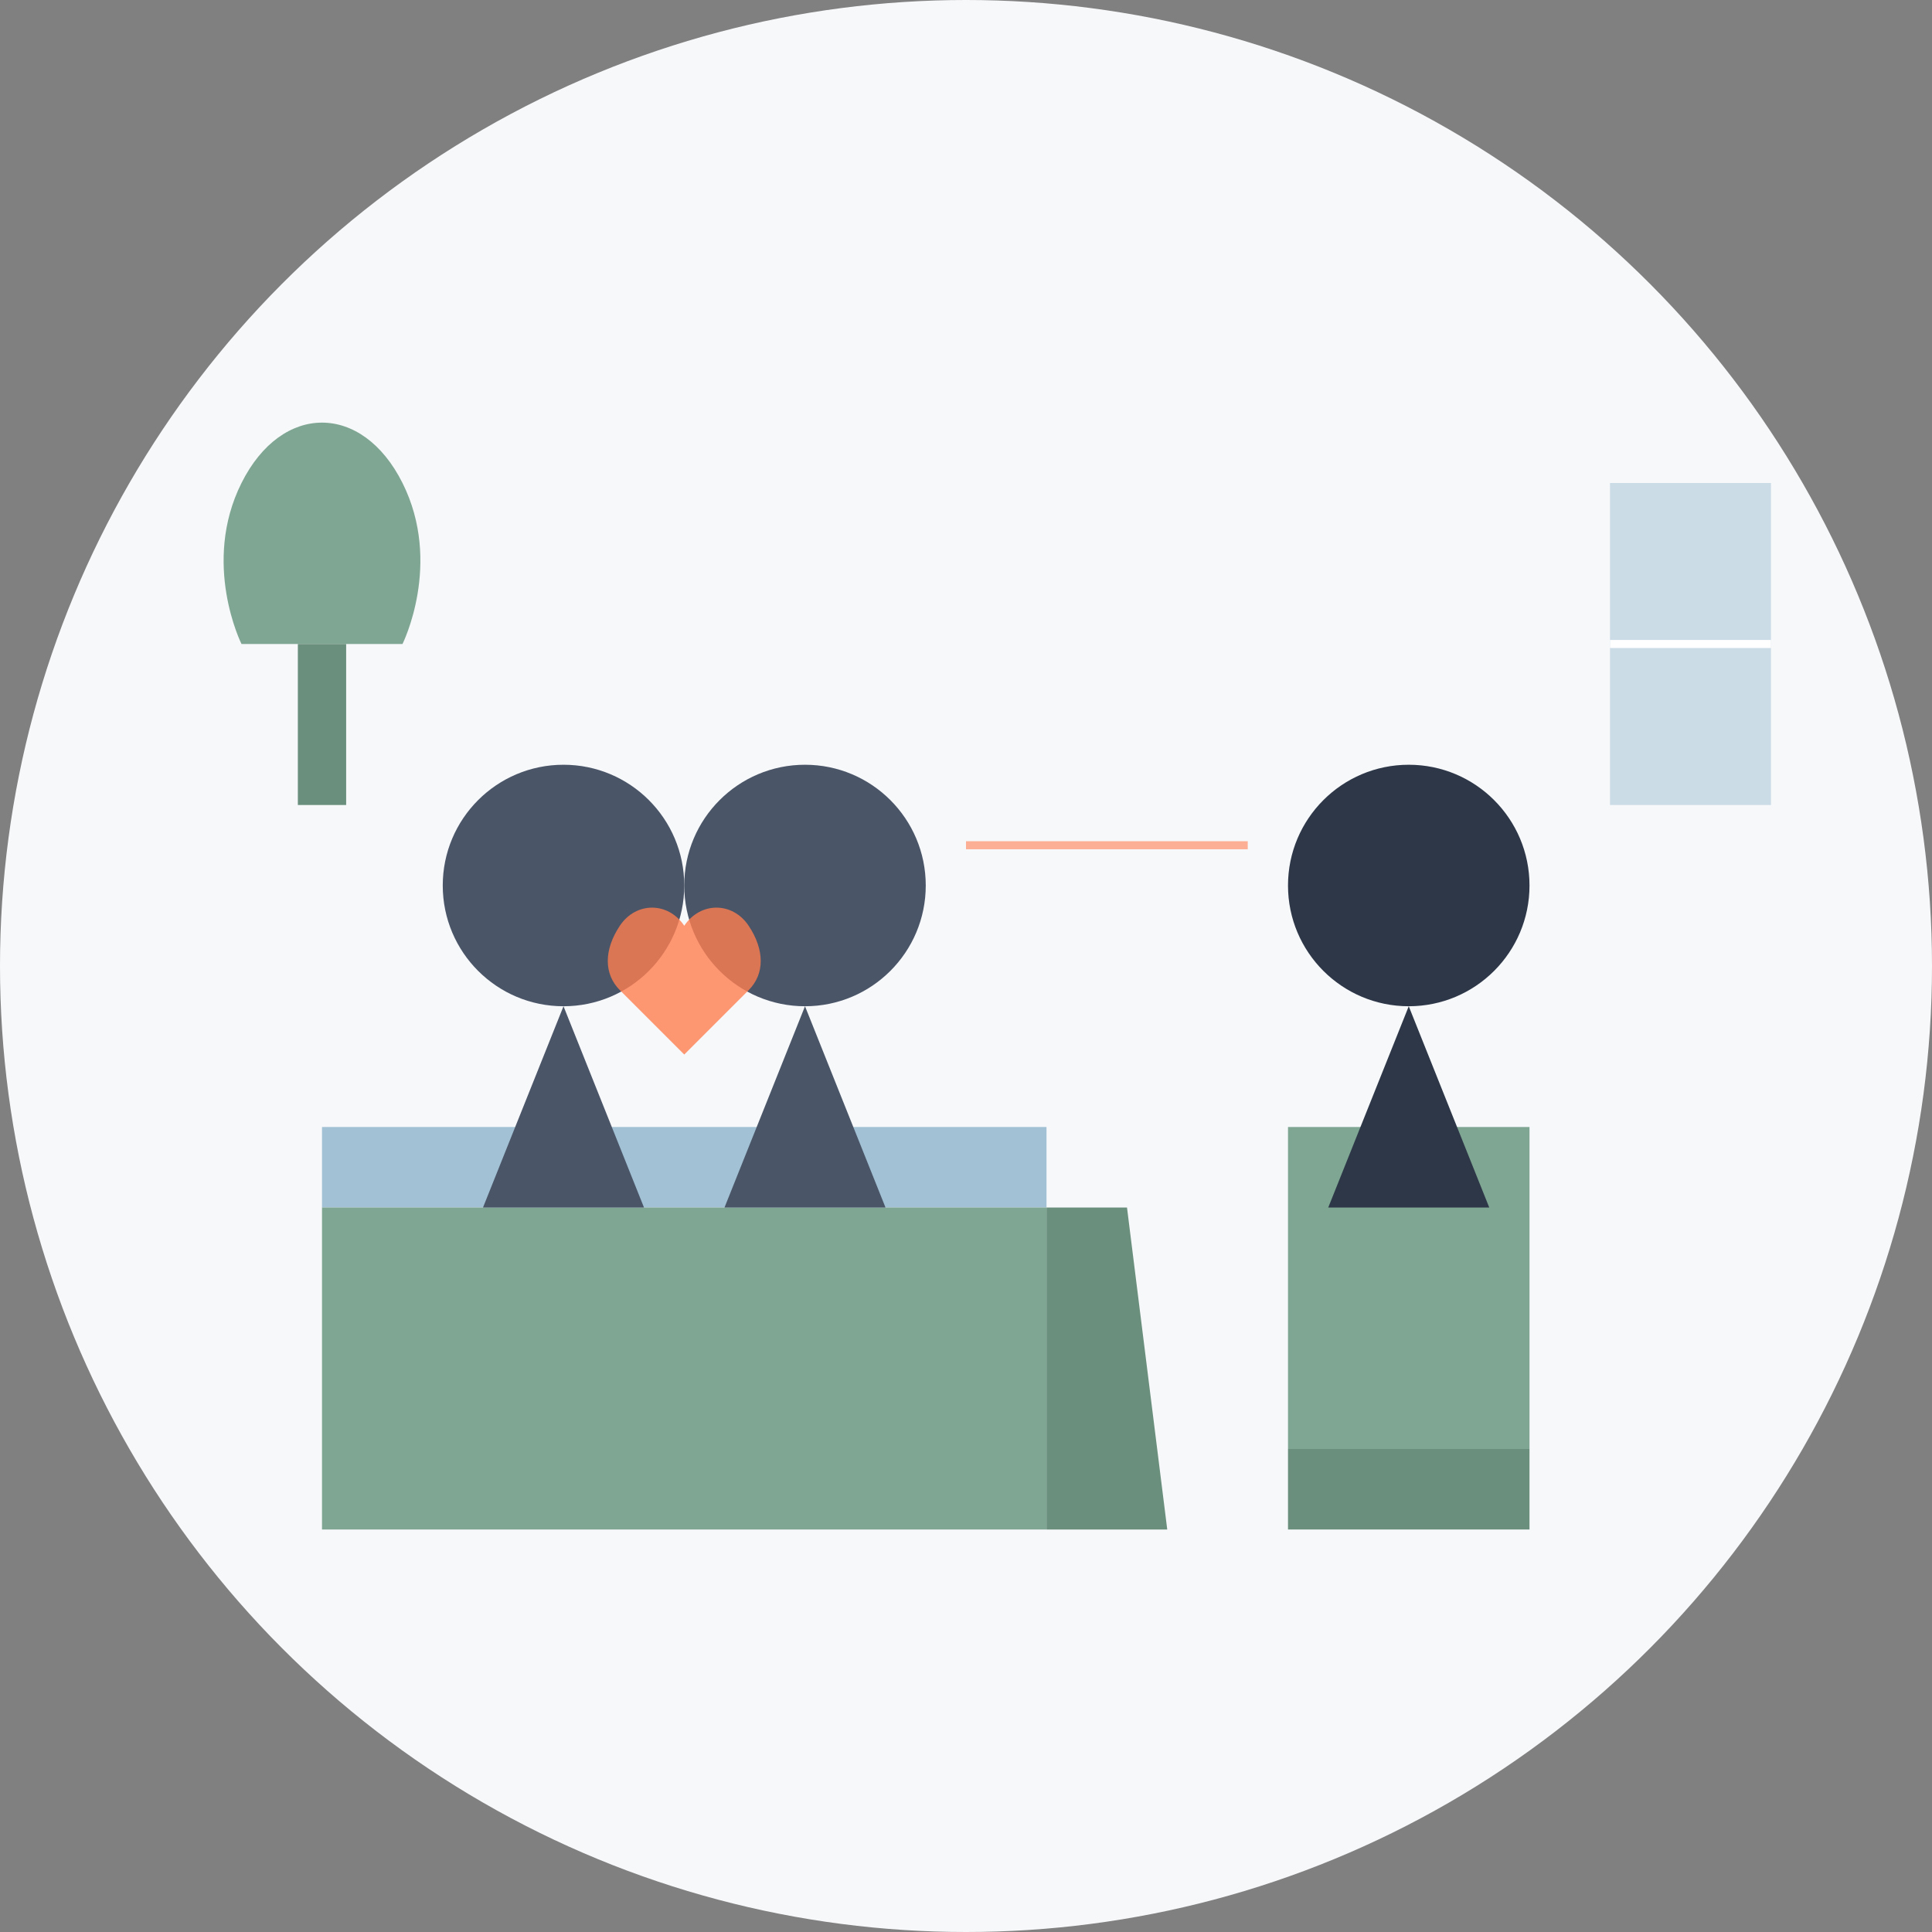 <svg xmlns="http://www.w3.org/2000/svg" viewBox="0 0 240 240">
  <rect x="0" y="0" width="240" height="240" fill="#808080" stroke="none"/>
  {/* Background Circle */}
  <circle cx="120" cy="120" r="120" fill="#F7F8FA"/>
  
  {/* Therapist Chair */}
  <path d="M160 140 h30 v40 h-30 z" fill="#7FA693"/>
  <path d="M160 180 h30 v10 h-30 z" fill="#6A8F7D"/>
  
  {/* Couple's Couch */}
  <path d="M40 140 h90 v10 h-90 z" fill="#A2C1D4"/>
  <path d="M40 150 h90 v40 h-90 z" fill="#7FA693"/>
  <path d="M130 150 v40 h15 l-5-40 z" fill="#6A8F7D"/>
  
  {/* Therapist Figure */}
  <circle cx="175" cy="110" r="15" fill="#2D3748"/>
  <path d="M175 125 l-10 25 h20 z" fill="#2D3748"/>
  
  {/* First Person of Couple */}
  <circle cx="70" cy="110" r="15" fill="#4A5568"/>
  <path d="M70 125 l-10 25 h20 z" fill="#4A5568"/>
  
  {/* Second Person of Couple */}
  <circle cx="100" cy="110" r="15" fill="#4A5568"/>
  <path d="M100 125 l-10 25 h20 z" fill="#4A5568"/>
  
  {/* Heart Symbol Between Couple */}
  <path d="M85 115 
           c-2-3-6-3-8 0
           c-2 3-2 6 0 8
           l8 8
           l8-8
           c2-2 2-5 0-8
           c-2-3-6-3-8 0z" 
        fill="#FF7F50" 
        opacity="0.8"/>
  
  {/* Plant Decoration */}
  <path d="M30 80 c0 0 -5 -10 0 -20 c5 -10 15 -10 20 0 c5 10 0 20 0 20 z" fill="#7FA693"/>
  <rect x="37" y="80" width="6" height="20" fill="#6A8F7D"/>
  
  {/* Small Window */}
  <rect x="200" y="60" width="20" height="40" fill="#A2C1D4" opacity="0.5"/>
  <path d="M200 80 h20" stroke="#FFFFFF" strokeWidth="2"/>
  
  {/* Connection Lines - Representing therapeutic relationship */}
  <path d="M120 105 l35 0" stroke="#FF7F50" strokeWidth="2" strokeDasharray="4" opacity="0.6"/>
</svg>